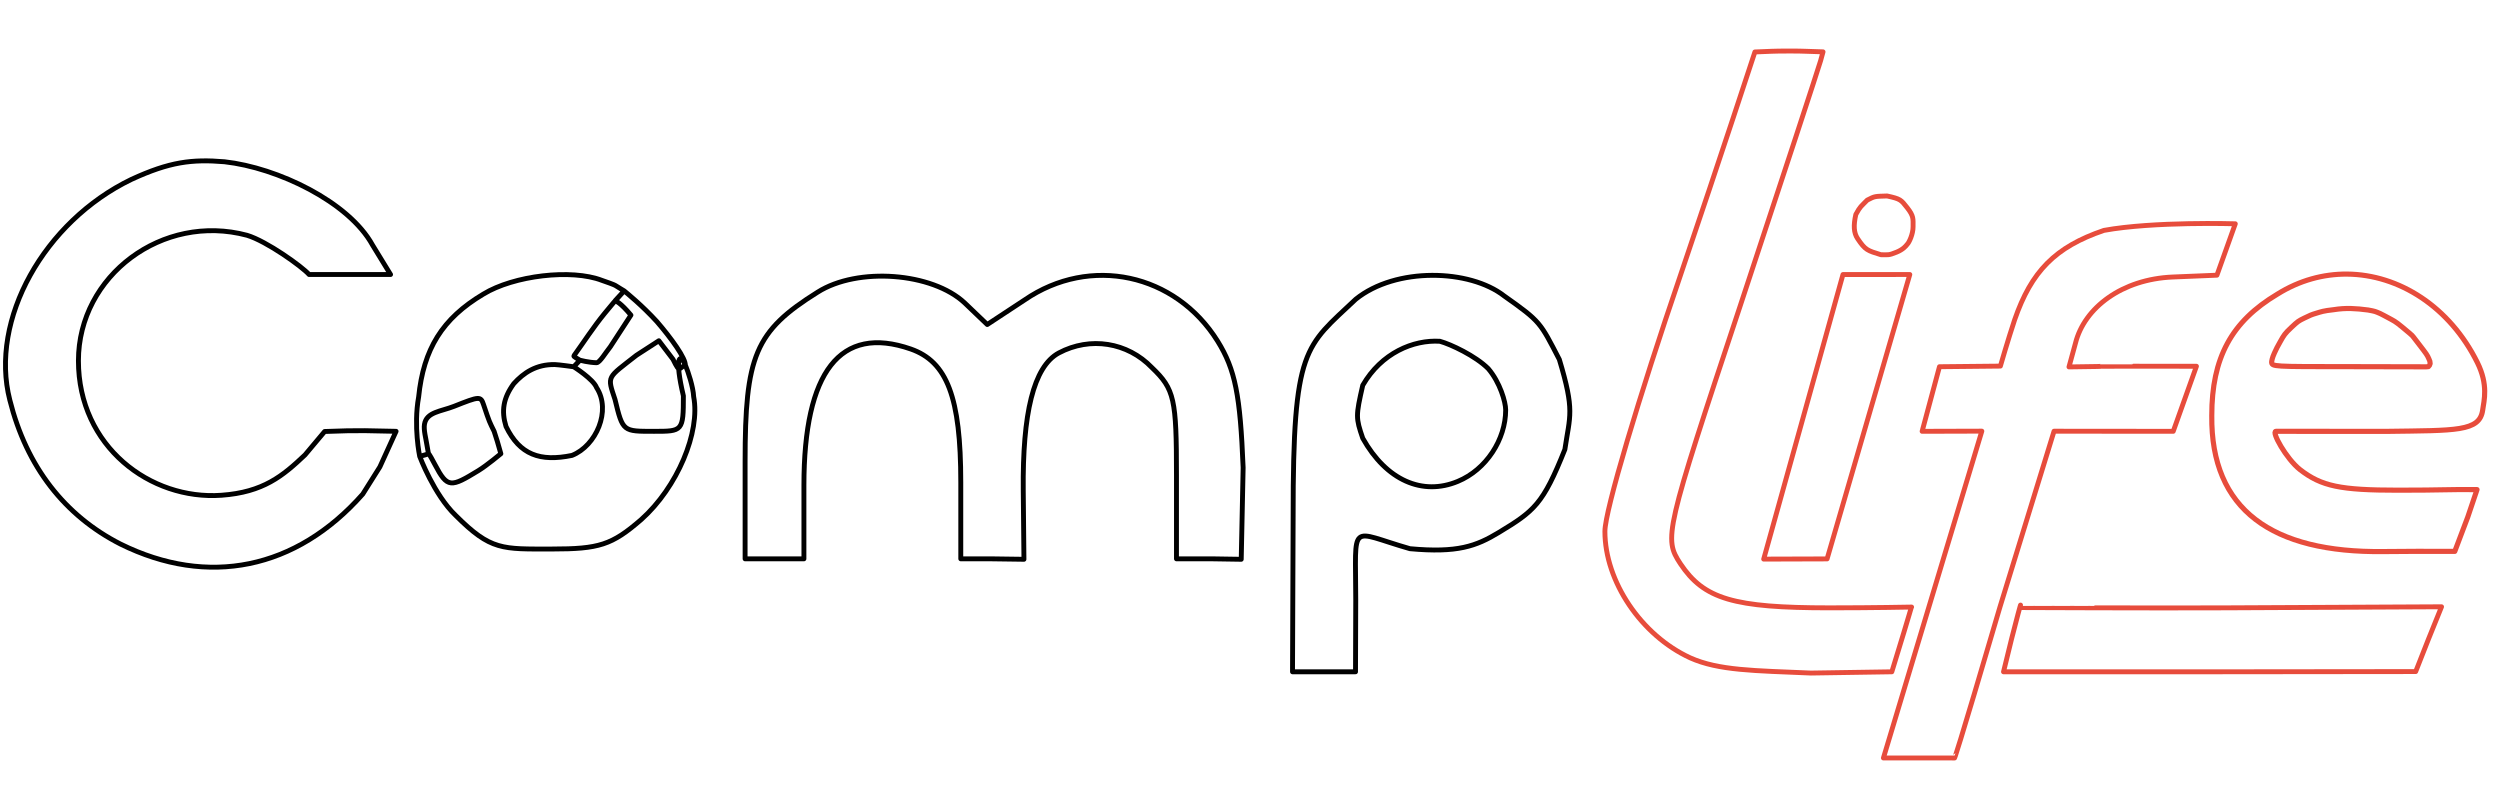 <svg
 xmlns="http://www.w3.org/2000/svg"
 width="255pt"
 height="82pt"
 viewBox="0 0 255 82"
 preserveAspectRatio="xMidYMid meet"
 id="svg32"
 >
 <style>
  #path12, #path16, #path24, #path26, #path26-4, #path28{
  stroke: #e74c3c;
  }
  #g30{
  transform: translate(0px, 82px) scale(0.1,-0.1);
  fill: none;
  stroke-width: 5; 
  stroke-linecap: round;
  stroke-linejoin: round; 
  stroke: #000;
  }
</style>
<defs id="defs36"/>
<g
 transform="translate(0,82) scale(0.1,-0.1)"
 fill="#000000"
 stroke="none"
 id="g30">
 <path id="path12"
   d="m 1790,767 c 0,0 -34,-104 -76,-228 -42,-123 -77,-240 -77,-261 0,-51 37,-106 87,-129 29,-13 65.219,-13.025 123.166,-15.52 l 82.492,1.284 v 0 c 21.834,70.806 19.494,65.312 20.177,66.041 0,0 -37.834,-0.806 -83.834,-0.806 -98,0 -128,9 -152,45 -17,26 -16,31 61,263 43,130 80,243 82,250 l 2.499,9.12 c -18.162,0.436 -18.154,0.833 -33.313,0.833 -20,0 -19.808,-0.397 -36.186,-0.953 z" />
   <path id="path14"
     d="M 134,637 C 45,594 -11,494 10,412 27,344 66,294 123,265 c 89,-44 179,-26 247,51 l 17.459,27.75 16.541,36.306 -31.733,0.651 c -17.477,0 -17.073,0 -41.115,-0.831 L 311.053,355.943 C 288.493,334.529 268.459,317.879 225.856,314.836 153.509,309.67 80,364.43 80,452 c 0,87 86,151 172,128 20,-6 56.266,-32 63.266,-40 0,0 14.734,10e-6 41.734,10e-6 l 41.368,-10e-6 L 380,570 c -24.262,44.211 -97,79 -151,85 -33.256,2.767 -56,0 -95,-18 z" />
     <path id="path16"
       d="m 2146,585 c -50,-17 -74,-42 -91,-91 -6.773,-20.319 -14.606,-47.428 -14.606,-47.428 l -62.132,-0.629 -17.696,-65.888 60.906,0.178 -100.39,-333.374 v 0 c 0,0 41.611,-0.007 72.608,-0.007 0,0 1.099,0 46.311,154.148 55.117,179.167 55.117,179.167 55.117,179.167 l 121.582,-0.112 23.673,66.353 -63.904,0.056 c -65.634,0.057 -0.469,0 -66.099,-0.719 0,0 4.903,17.69 6.63,24.255 9,36 47.322,65.295 99.278,67.445 l 44.994,1.862 18.729,52.426 c 0,0 -83.304,2.558 -134,-6.732 z" />
       <path id="path18"
         d="m 493,520 c -42,-25 -61,-56 -66,-105 -5.393,-29.888 1.097,-60.516 1.097,-60.516 9.415,2.429 9.064,2.728 9.064,2.728 0,0 -0.478,1.094 -1.575,8.208 -1.173,7.607 -3.588,15.905 -2.638,21.792 2.041,12.646 16.895,13.065 30.284,18.377 25.895,10.274 27.069,10.456 30.002,1.663 6.237,-18.699 6.045,-17.504 10.764,-27.196 3.291,-9.724 3.134,-9.981 6.874,-22.857 0,0 -14.338,-11.985 -22.874,-17.198 -28.239,-17.246 -31.542,-18.226 -44.321,6.078 -6.429,12.228 -6.479,11.051 -6.479,11.051 1.752,0.447 -9.103,-2.645 -9.103,-2.645 0,0 14.691,-39.222 36.691,-60.222 C 500.789,258.262 512,260 563,260 c 48,0 61,4 91,30 37,33 60.526,89.422 53.526,125.422 -0.434,9.796 -5.711,25.703 -8.354,31.934 -6.152,14.5 -11.213,7.328 -2.12,-31.142 0.053,-36.158 -0.947,-36.158 -29.841,-36.158 -31.893,0 -31.894,-0.529 -39.894,32.471 -8.159,24.632 -8.37,21.314 21.947,45.158 l 22.781,14.749 14.377,-18.855 C 694.502,437.095 692.029,446.016 699,447 c 1,7 -14.578,28.279 -29,45 -15.323,16.721 -30.222,28.708 -33.361,31.331 l -9.063,-9.87 c 0.391,-0.457 5.088,-1.808 15.975,-14.879 0,0 -15.115,-23.163 -20.993,-32.257 -4.786,-5.903 -10.868,-16.396 -14.133,-16.305 -8.179,0.228 -16.864,2.561 -16.864,2.561 -3.509,-3.712 -3.529,-3.709 -6.376,-6.696 0,0 20.055,-12.619 23.303,-21.211 15.395,-23.544 -0.561,-59.511 -25.047,-69.186 -32.628,-6.697 -53.303,0.628 -67.303,29.511 -4.905,15.789 -2.789,29.117 7.931,43.697 10,11 22.763,19.806 41.931,19.442 3.53,-0.067 19.219,-2.242 19.219,-2.242 6.255,6.598 6.333,6.666 6.333,6.666 -6.634,3.951 -6.626,3.94 -5.841,5.025 9.766,13.508 19.254,28.384 31.182,42.965 8.694,10.628 8.686,10.609 19.747,22.778 0,0 -6.539,3.856 -7.969,4.881 C 626.149,530.02 618.22,532.405 614,534 c -31,12 -90,5 -121,-14 z" />
         <path id="path20" 
           d="M 834,522 C 770,482 760,457 760,349 v -99 h 30 30 v 75 c 0,116 37,164 109,139 37,-13 51,-49 51,-136 v -78 h 30 l 34.426,-0.475 -0.704,70.219 C 1042.941,397.741 1054,446 1080,460 c 32,17 70,11 95,-15 23,-22 25,-32 25,-110 v -85 h 36 l 30.051,-0.475 L 1268,343 c -3,74 -8,100 -26,129 -43,69 -130,88 -197,42 l -38,-25 -23,22 c -33,31 -109,37 -150,11 z" />
           <path id="path22"
             d="M 1382.865,514.789 C 1331.23,465.871 1318.84,466.58 1319,294 l -0.628,-159.235 h 31.256 33 L 1382.865,208 c 0,81.773 -7.726,70.328 55.273,52.328 48.52,-4.475 67.545,2.568 90.52,16.474 36.336,21.992 45.132,28.704 67.502,84.753 5.161,34.861 10.233,39.044 -5.65,91.817 -19.7,37.934 -18.855,38.366 -56.233,64.767 -35.183,27.489 -110.529,29.678 -151.412,-3.35 z M 1518,444 c 12,-14 17.789,-34.159 17.789,-42.159 C 1535.789,371.841 1516,341 1487,329 c -36,-15 -73,1 -97,44 -7.135,20.841 -7.135,22.63 0,54 19,33 51.683,46.577 78.683,44.894 C 1479.683,468.894 1505,457 1518,444 Z" />
             <path id="path24"
               d="m 1798.969,249.714 64.659,0.204 v 0 L 1948,540 l -68.181,-0.029 z" />
               <path id="path26"
                 transform="matrix(7.5,0,0,-7.5,0,820)"
                 stroke-width='0.7'
                 d="M 319.195,37.277 C 315.981,37.253 312.732,38.125 309.732,40 c -6.267,3.733 -8.932,8.667 -8.932,16.533 -0.133,12.8 8.197,18.661 23.344,18.48 4.267,-0.051 4.713,-0.025 9.705,-0.025 l 1.764,-4.66 1.262,-3.742 c -4.395,-0.036 -4.343,0.08 -10.742,0.08 -7.867,0 -10.399,-0.532 -13.332,-2.799 -1.867,-1.467 -3.94,-5.198 -3.273,-5.208 l 15.139,0.007 c 9.328,-0.135 12.548,0.048 12.973,-2.873 0.198,-1.361 0.778,-3.45 -0.705,-6.459 -3.758,-7.608 -10.667,-12.003 -17.738,-12.057 z m 2.84,4.879 c 1.055,0.195 0.978,0.196 1.672,0.488 0.506,0.264 0.554,0.274 1.133,0.594 0.703,0.388 0.89,0.434 1.863,1.244 1.109,0.912 1.188,1 1.275,1.084 0.004,0.004 -0.004,-0.019 0,-0.016 0.101,0.084 0.102,0.097 1.06,1.342 0.958,1.245 1.078,1.407 1.288,1.908 0.166,0.366 0.144,0.314 0.172,0.65 -0.069,0.253 -0.071,0.234 -0.24,0.414 -0.221,0.057 -0.199,0 -10.774,0 -10.493,0 -10.504,0 -10.539,-0.628 0.013,-0.139 0.055,-0.533 0.376,-1.23 0.321,-0.697 0.329,-0.711 0.808,-1.566 0.479,-0.855 0.602,-1.07 1.497,-1.911 0.895,-0.841 0.967,-0.879 1.746,-1.263 0.78,-0.384 0.99,-0.476 1.645,-0.67 0.655,-0.194 0.918,-0.321 2.379,-0.482 1.62,-0.262 3.026,-0.171 4.639,0.043 z" />
                 <path id="path28"
                   d="m 2060.423,200.284 c 0,0 3.722,16.006 -8.606,-31.905 l -8.233,-33.614 208.161,0 L 2464,135 l 13,33 13.372,33.094 L 2270,200 c -74.105,-0.368 -209.543,0.321 -209.577,0.284 z" />
                   <path id="path26-4" stroke-width='5'
                     d="m 1904.565,615.881 c -6.46,-6.708 -6.878,-5.972 -11.615,-14.629 -2.539,-11.283 -2.126,-18.744 1.813,-24.641 7.876,-11.791 10.052,-12.195 23.779,-16.42 7.497,0 7.605,-0.825 16.04,2.633 6.537,2.68 9.393,6.164 10.685,7.861 2.092,1.907 6.077,10.708 6.064,17.877 -0.015,8.229 0.811,10.903 -5.97,19.553 -6.408,8.175 -6.869,8.985 -20.522,11.989 -12.531,-0.434 -12.312,-0.057 -20.274,-4.224 z" />
                   </g>
                 </svg>
